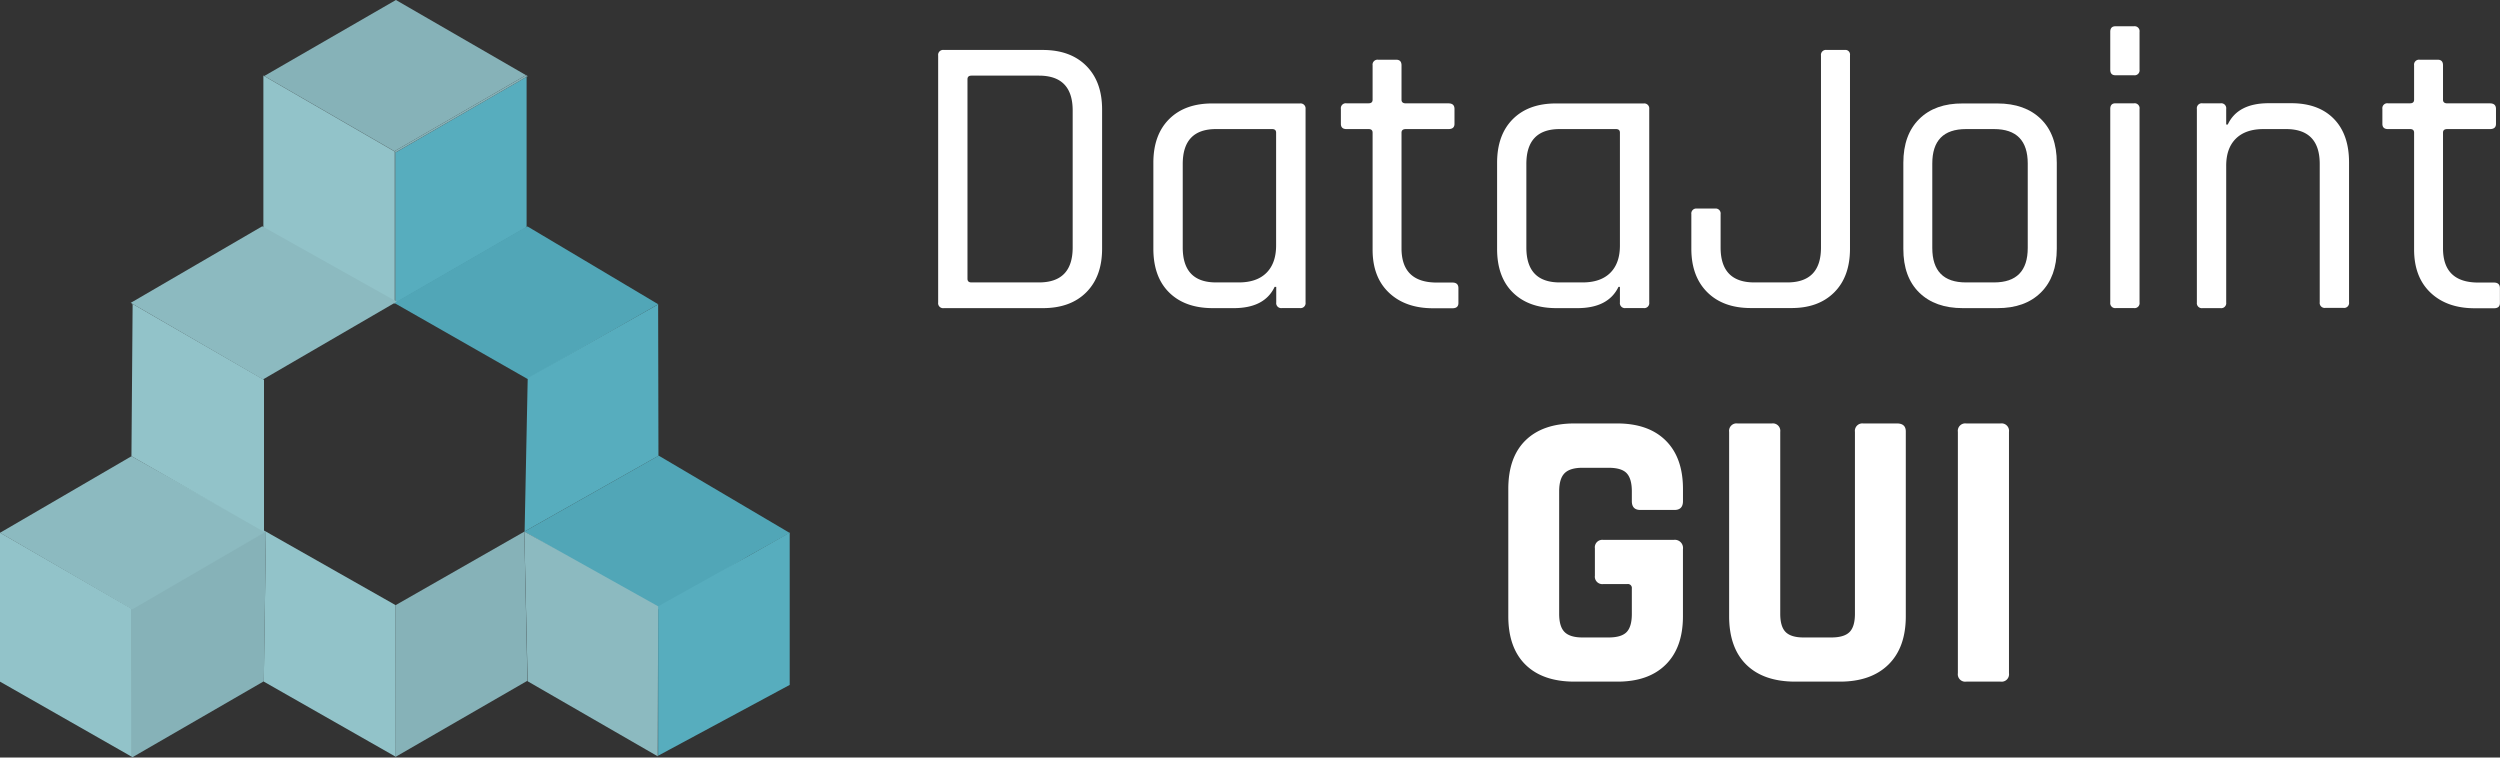 <svg id="Layer_1" data-name="Layer 1" xmlns="http://www.w3.org/2000/svg" xmlns:xlink="http://www.w3.org/1999/xlink" viewBox="0 0 803.22 243.38">
  <rect x="0" y="0" width="803.22" height="243.38" fill="#333333" stroke="none"/>
  <defs>
    <style>
      .cls-1 {
        fill: none;
      }

      .cls-2 {
        clip-path: url(#clip-path);
      }

      .cls-3 {
        fill: #51a6b7;
      }

      .cls-4 {
        fill: #57adbe;
      }

      .cls-5 {
        fill: #8cbac0;
      }

      .cls-6 {
        fill: #53a6b7;
      }

      .cls-7 {
        fill: #86b2b8;
      }

      .cls-8 {
        fill: #92c3c9;
      }

      .cls-9 {
        isolation: isolate;
      }

      .cls-10 {
        fill: #fff;
      }
    </style>
    <clipPath id="clip-path" transform="translate(0 -22)">
      <rect class="cls-1" y="22" width="253.72" height="243.38"/>
    </clipPath>
  </defs>
  <g id="Group_528" data-name="Group 528">
    <g id="Group_518" data-name="Group 518">
      <g id="Group_517" data-name="Group 517">
        <g class="cls-2">
          <g id="Group_516" data-name="Group 516">
            <g id="Group_515" data-name="Group 515">
              <g class="cls-2">
                <g id="Group_514" data-name="Group 514">
                  <g id="Group_513" data-name="Group 513">
                    <g class="cls-2">
                      <g id="Group_512" data-name="Group 512">
                        <path id="Path_26" data-name="Path 26" class="cls-3" d="M168.45,192.8,211,168.75l.63-.36,42.1,24.84-13.23,7.41-29,17.16" transform="translate(0 -22)"/>
                        <path id="Path_27" data-name="Path 27" class="cls-4" d="M253.72,193.12v48.93L211.45,264.8v-48l29.77-16.59Z" transform="translate(0 -22)"/>
                        <path id="Path_28" data-name="Path 28" class="cls-5" d="M211.45,216.8,211.33,265l-41.8-24.11h0l-1.07-48.12Z" transform="translate(0 -22)"/>
                        <path id="Path_29" data-name="Path 29" class="cls-6" d="M211,168.75l-40.81,23.57h0Z" transform="translate(0 -22)"/>
                        <path id="Path_30" data-name="Path 30" class="cls-7" d="M169.57,46.46l-.38.22v-.44Z" transform="translate(0 -22)"/>
                        <path id="Path_31" data-name="Path 31" class="cls-4" d="M169.19,46.68l0,48.32L127,119.38V70.79l.22.13Z" transform="translate(0 -22)"/>
                        <path id="Path_32" data-name="Path 32" class="cls-7" d="M169.19,46.24v.44l-42,24.24-.22-.13v-.07l-.16-.09v-.1L169,46.15Z" transform="translate(0 -22)"/>
                        <path id="Path_33" data-name="Path 33" class="cls-5" d="M169.19,46.06v.18l-.16-.09Z" transform="translate(0 -22)"/>
                        <path id="Path_34" data-name="Path 34" class="cls-7" d="M169,46.15,126.82,70.53v.1L84.89,46.42,127.2,22Z" transform="translate(0 -22)"/>
                        <path id="Path_35" data-name="Path 35" class="cls-8" d="M127.17,216.5v48.87h0V216.49Z" transform="translate(0 -22)"/>
                        <path id="Path_36" data-name="Path 36" class="cls-8" d="M127.17,216.48v0h0v0h0Z" transform="translate(0 -22)"/>
                        <path id="Path_37" data-name="Path 37" class="cls-3" d="M127.15,216.45v0h0Z" transform="translate(0 -22)"/>
                        <path id="Path_38" data-name="Path 38" class="cls-3" d="M127.13,216.44h0Z" transform="translate(0 -22)"/>
                        <path id="Path_39" data-name="Path 39" class="cls-7" d="M127,119.42v.14l-.15-.09h0l.14-.08Z" transform="translate(0 -22)"/>
                        <path id="Path_40" data-name="Path 40" class="cls-7" d="M127,70.72v.07l-.16-.09v-.07Z" transform="translate(0 -22)"/>
                        <path id="Path_41" data-name="Path 41" class="cls-5" d="M126.84,119.46h0V70.7l.16.09v48.59Z" transform="translate(0 -22)"/>
                        <path id="Path_42" data-name="Path 42" class="cls-6" d="M126.83,119.56h0l0,0Z" transform="translate(0 -22)"/>
                        <path id="Path_43" data-name="Path 43" class="cls-7" d="M126.82,70.63v.07L85,46.58l-.2-.12.06,0Z" transform="translate(0 -22)"/>
                        <path id="Path_44" data-name="Path 44" class="cls-6" d="M126.79,119.54l-41.55-24Z" transform="translate(0 -22)"/>
                        <path id="Path_45" data-name="Path 45" class="cls-8" d="M126.79,119.54l-41.55-24-.62-.36h0V46.26l.28.16-.06,0,.2.12L126.82,70.7v48.76h0v.09Z" transform="translate(0 -22)"/>
                        <path id="Path_46" data-name="Path 46" class="cls-6" d="M84.79,192.94v0Z" transform="translate(0 -22)"/>
                        <path id="Path_47" data-name="Path 47" class="cls-3" d="M84.78,240.92h0Z" transform="translate(0 -22)"/>
                        <path id="Path_48" data-name="Path 48" class="cls-7" d="M84.61,193l.84-.24-.67,47.39v.73L42.4,265.38V217.44" transform="translate(0 -22)"/>
                        <path id="Path_49" data-name="Path 49" class="cls-6" d="M84.61,95.18h0Z" transform="translate(0 -22)"/>
                        <rect id="Rectangle_58" data-name="Rectangle 58" class="cls-3" x="84.61" y="144.09" width="0.01" height="0.01" transform="translate(-77.1 79.97) rotate(-44.98)"/>
                        <rect id="Rectangle_59" data-name="Rectangle 59" class="cls-3" x="84.6" y="122.1" width="0.01" height="0.01"/>
                        <path id="Path_50" data-name="Path 50" class="cls-6" d="M84.6,144.09h0Z" transform="translate(0 -22)"/>
                        <path id="Path_51" data-name="Path 51" class="cls-8" d="M84.57,144.11h0Z" transform="translate(0 -22)"/>
                        <path id="Path_52" data-name="Path 52" class="cls-5" d="M42.45,217.8,0,193.18l42.24-24.6L85.45,192.8" transform="translate(0 -22)"/>
                        <path id="Path_53" data-name="Path 53" class="cls-8" d="M42.38,264.93v.23L0,241V193.15l42.23,24.38.14-.08Z" transform="translate(0 -22)"/>
                        <path id="Path_54" data-name="Path 54" class="cls-8" d="M42.25,119.65,84.59,144.1h0L42.24,119.67v0Z" transform="translate(0 -22)"/>
                        <path id="Path_55" data-name="Path 55" class="cls-3" d="M126.68,119.33l40.81-23.57,2-1,42,25-42,24" transform="translate(0 -22)"/>
                      </g>
                    </g>
                  </g>
                </g>
              </g>
            </g>
          </g>
        </g>
      </g>
      <path id="Path_56" data-name="Path 56" class="cls-8" d="M84.76,241l42.37,24.13v-.23l0-48.46L85.45,192.8Z" transform="translate(0 -22)"/>
      <path id="Path_57" data-name="Path 57" class="cls-7" d="M127.15,216.4l-.08,48.78,42.38-24.46V240l-1-47.19Z" transform="translate(0 -22)"/>
      <path id="Path_58" data-name="Path 58" class="cls-8" d="M42.23,168.57l.38-48.95.28.16-.06,0,.2.12,41.79,24.12v48.76h0v.09l0,0" transform="translate(0 -22)"/>
      <path id="Path_59" data-name="Path 59" class="cls-5" d="M84.47,143.92,42,119.3,84.26,94.7l43.21,24.22" transform="translate(0 -22)"/>
      <path id="Path_60" data-name="Path 60" class="cls-4" d="M169.55,143.45l41.9-23.65.1,48.65-43,24.3" transform="translate(0 -22)"/>
    </g>
    <g id="DataJoint_GUI" data-name="DataJoint GUI" class="cls-9">
      <g class="cls-9">
        <path class="cls-10" d="M301.42,119.19V39.86a1.6,1.6,0,0,1,1.81-1.81H335q8.91,0,14,5.1t5.09,14v44.77q0,8.9-5.09,14T335,121H303.23A1.6,1.6,0,0,1,301.42,119.19Zm10.71-6.45H333.8q10.83,0,10.84-11.22v-44q0-11.22-10.84-11.22H312.13c-.86,0-1.29.39-1.29,1.16v64.11C310.84,112.36,311.27,112.74,312.13,112.74Z" transform="translate(0 -22)"/>
        <path class="cls-10" d="M396.37,121h-6.71q-8.91,0-14-5t-5.1-14.06V74.3q0-9,5.1-14.06t14-5h28A1.6,1.6,0,0,1,419.46,57v62.17a1.6,1.6,0,0,1-1.81,1.81h-5.8a1.6,1.6,0,0,1-1.81-1.81v-5h-.52Q406.3,121,396.37,121ZM410,100.88V64.63c0-.78-.43-1.16-1.29-1.16H390.69Q380,63.47,380,74.69v26.83q0,11.22,10.71,11.22H398q5.81,0,8.9-3.09T410,100.88Z" transform="translate(0 -22)"/>
        <path class="cls-10" d="M439.71,63.47h-7.1q-1.8,0-1.8-1.68V57a1.59,1.59,0,0,1,1.8-1.81h7.1c.86,0,1.29-.39,1.29-1.16V43a1.59,1.59,0,0,1,1.8-1.81h5.81c1.11,0,1.68.6,1.68,1.81V54.05c0,.77.47,1.16,1.42,1.16h13.67c1.29,0,1.93.6,1.93,1.81v4.77c0,1.12-.64,1.68-1.93,1.68H451.71c-.95,0-1.42.38-1.42,1.16v37.15q0,11,11.35,11h5c1.29,0,1.93.61,1.93,1.81v4.77c0,1.12-.64,1.68-1.93,1.68h-6.19q-8.91,0-14.19-5T441,102.17V64.63C441,63.85,440.57,63.47,439.71,63.47Z" transform="translate(0 -22)"/>
        <path class="cls-10" d="M506.79,121h-6.71q-8.9,0-14-5T481,101.91V74.3q0-9,5.09-14.06t14-5h28A1.6,1.6,0,0,1,529.88,57v62.17a1.6,1.6,0,0,1-1.81,1.81h-5.8a1.6,1.6,0,0,1-1.81-1.81v-5H520Q516.71,121,506.79,121Zm13.67-20.12V64.63c0-.78-.43-1.16-1.29-1.16H501.11q-10.71,0-10.71,11.22v26.83q0,11.22,10.71,11.22h7.35q5.81,0,8.91-3.09T520.46,100.88Z" transform="translate(0 -22)"/>
        <path class="cls-10" d="M586.89,38.05h5.81a1.48,1.48,0,0,1,1.68,1.68v62.18q0,9-5.1,14.06t-13.87,5h-12.9q-8.89,0-14-5.1t-5.1-14V90.81a1.59,1.59,0,0,1,1.81-1.8H551a1.59,1.59,0,0,1,1.81,1.8v10.71q0,11.22,10.83,11.22h10.58q10.85,0,10.84-11.22V39.86A1.6,1.6,0,0,1,586.89,38.05Z" transform="translate(0 -22)"/>
        <path class="cls-10" d="M641.72,121h-11.1q-8.89,0-14-5t-5.1-14.06V74.3q0-9,5.1-14.06t14-5h11.1q8.89,0,14,5t5.1,14.06v27.61q0,9-5.1,14.06T641.72,121Zm-10.06-8.26h9q10.83,0,10.83-11.09V74.56q0-11.08-10.83-11.09h-9q-10.85,0-10.84,11.09v27.09Q620.82,112.75,631.66,112.74Z" transform="translate(0 -22)"/>
        <path class="cls-10" d="M678,44.37V32.25c0-1.21.56-1.81,1.67-1.81h5.94a1.59,1.59,0,0,1,1.8,1.81V44.37a1.59,1.59,0,0,1-1.8,1.81h-5.94C678.53,46.18,678,45.58,678,44.37Zm0,74.82V57c0-1.21.56-1.81,1.67-1.81h5.94a1.59,1.59,0,0,1,1.8,1.81v62.17a1.59,1.59,0,0,1-1.8,1.81h-5.81A1.59,1.59,0,0,1,678,119.19Z" transform="translate(0 -22)"/>
        <path class="cls-10" d="M713.44,121h-5.8a1.6,1.6,0,0,1-1.81-1.81V57a1.6,1.6,0,0,1,1.81-1.81h5.8A1.6,1.6,0,0,1,715.25,57v5h.51q3.22-6.84,13.16-6.84h7.23q8.76,0,13.67,5t4.9,14.06v44.89a1.59,1.59,0,0,1-1.8,1.81h-5.81a1.6,1.6,0,0,1-1.81-1.81V74.69q0-11.22-10.83-11.22h-7.23q-5.79,0-8.9,3.09t-3.09,8.77v43.86A1.6,1.6,0,0,1,713.44,121Z" transform="translate(0 -22)"/>
        <path class="cls-10" d="M774.33,63.47h-7.1q-1.8,0-1.8-1.68V57a1.59,1.59,0,0,1,1.8-1.81h7.1c.86,0,1.29-.39,1.29-1.16V43a1.59,1.59,0,0,1,1.8-1.81h5.81c1.12,0,1.68.6,1.68,1.81V54.05c0,.77.47,1.16,1.42,1.16H800c1.29,0,1.93.6,1.93,1.81v4.77c0,1.12-.64,1.68-1.93,1.68H786.33c-1,0-1.42.38-1.42,1.16v37.15q0,11,11.35,11h5c1.29,0,1.93.61,1.93,1.81v4.77c0,1.12-.64,1.68-1.93,1.68H795.1q-8.91,0-14.19-5t-5.29-13.86V64.63C775.62,63.85,775.19,63.47,774.33,63.47Z" transform="translate(0 -22)"/>
      </g>
      <g class="cls-9">
        <path class="cls-10" d="M519.56,241H505.89q-10.2,0-15.74-5.42T484.6,220V179.08q0-10.19,5.55-15.61t15.74-5.42h13.67q10.07,0,15.61,5.49t5.55,15.54V183c0,1.89-.91,2.84-2.71,2.84H527c-1.8,0-2.71-.95-2.71-2.84v-3.1c0-2.75-.56-4.7-1.67-5.87s-3.06-1.74-5.81-1.74h-8.38q-4,0-5.74,1.74c-1.17,1.17-1.75,3.12-1.75,5.87V219.2q0,4.13,1.75,5.87t5.74,1.74h8.38q4.13,0,5.81-1.74t1.67-5.87v-8.13a1.26,1.26,0,0,0-1.42-1.42h-7.74a2.4,2.4,0,0,1-2.71-2.71v-8.77a2.4,2.4,0,0,1,2.71-2.71h22.58a2.63,2.63,0,0,1,3,3V220q0,10.07-5.55,15.55T519.56,241Z" transform="translate(0 -22)"/>
        <path class="cls-10" d="M598.64,158.05h10.83c1.89,0,2.84.86,2.84,2.58V220q0,10.07-5.61,15.55T591,241H576.84q-10.2,0-15.74-5.42T555.55,220V160.76a2.4,2.4,0,0,1,2.71-2.71h11a2.4,2.4,0,0,1,2.71,2.71V219.2q0,4.13,1.74,5.87c1.17,1.16,3.08,1.74,5.75,1.74h8.9q4.13,0,5.87-1.74t1.74-5.87V160.76A2.4,2.4,0,0,1,598.64,158.05Z" transform="translate(0 -22)"/>
        <path class="cls-10" d="M645.46,160.76v77.53a2.39,2.39,0,0,1-2.71,2.71h-11a2.39,2.39,0,0,1-2.71-2.71V160.76a2.4,2.4,0,0,1,2.71-2.71h11A2.4,2.4,0,0,1,645.46,160.76Z" transform="translate(0 -22)"/>
      </g>
    </g>
  </g>
</svg>
